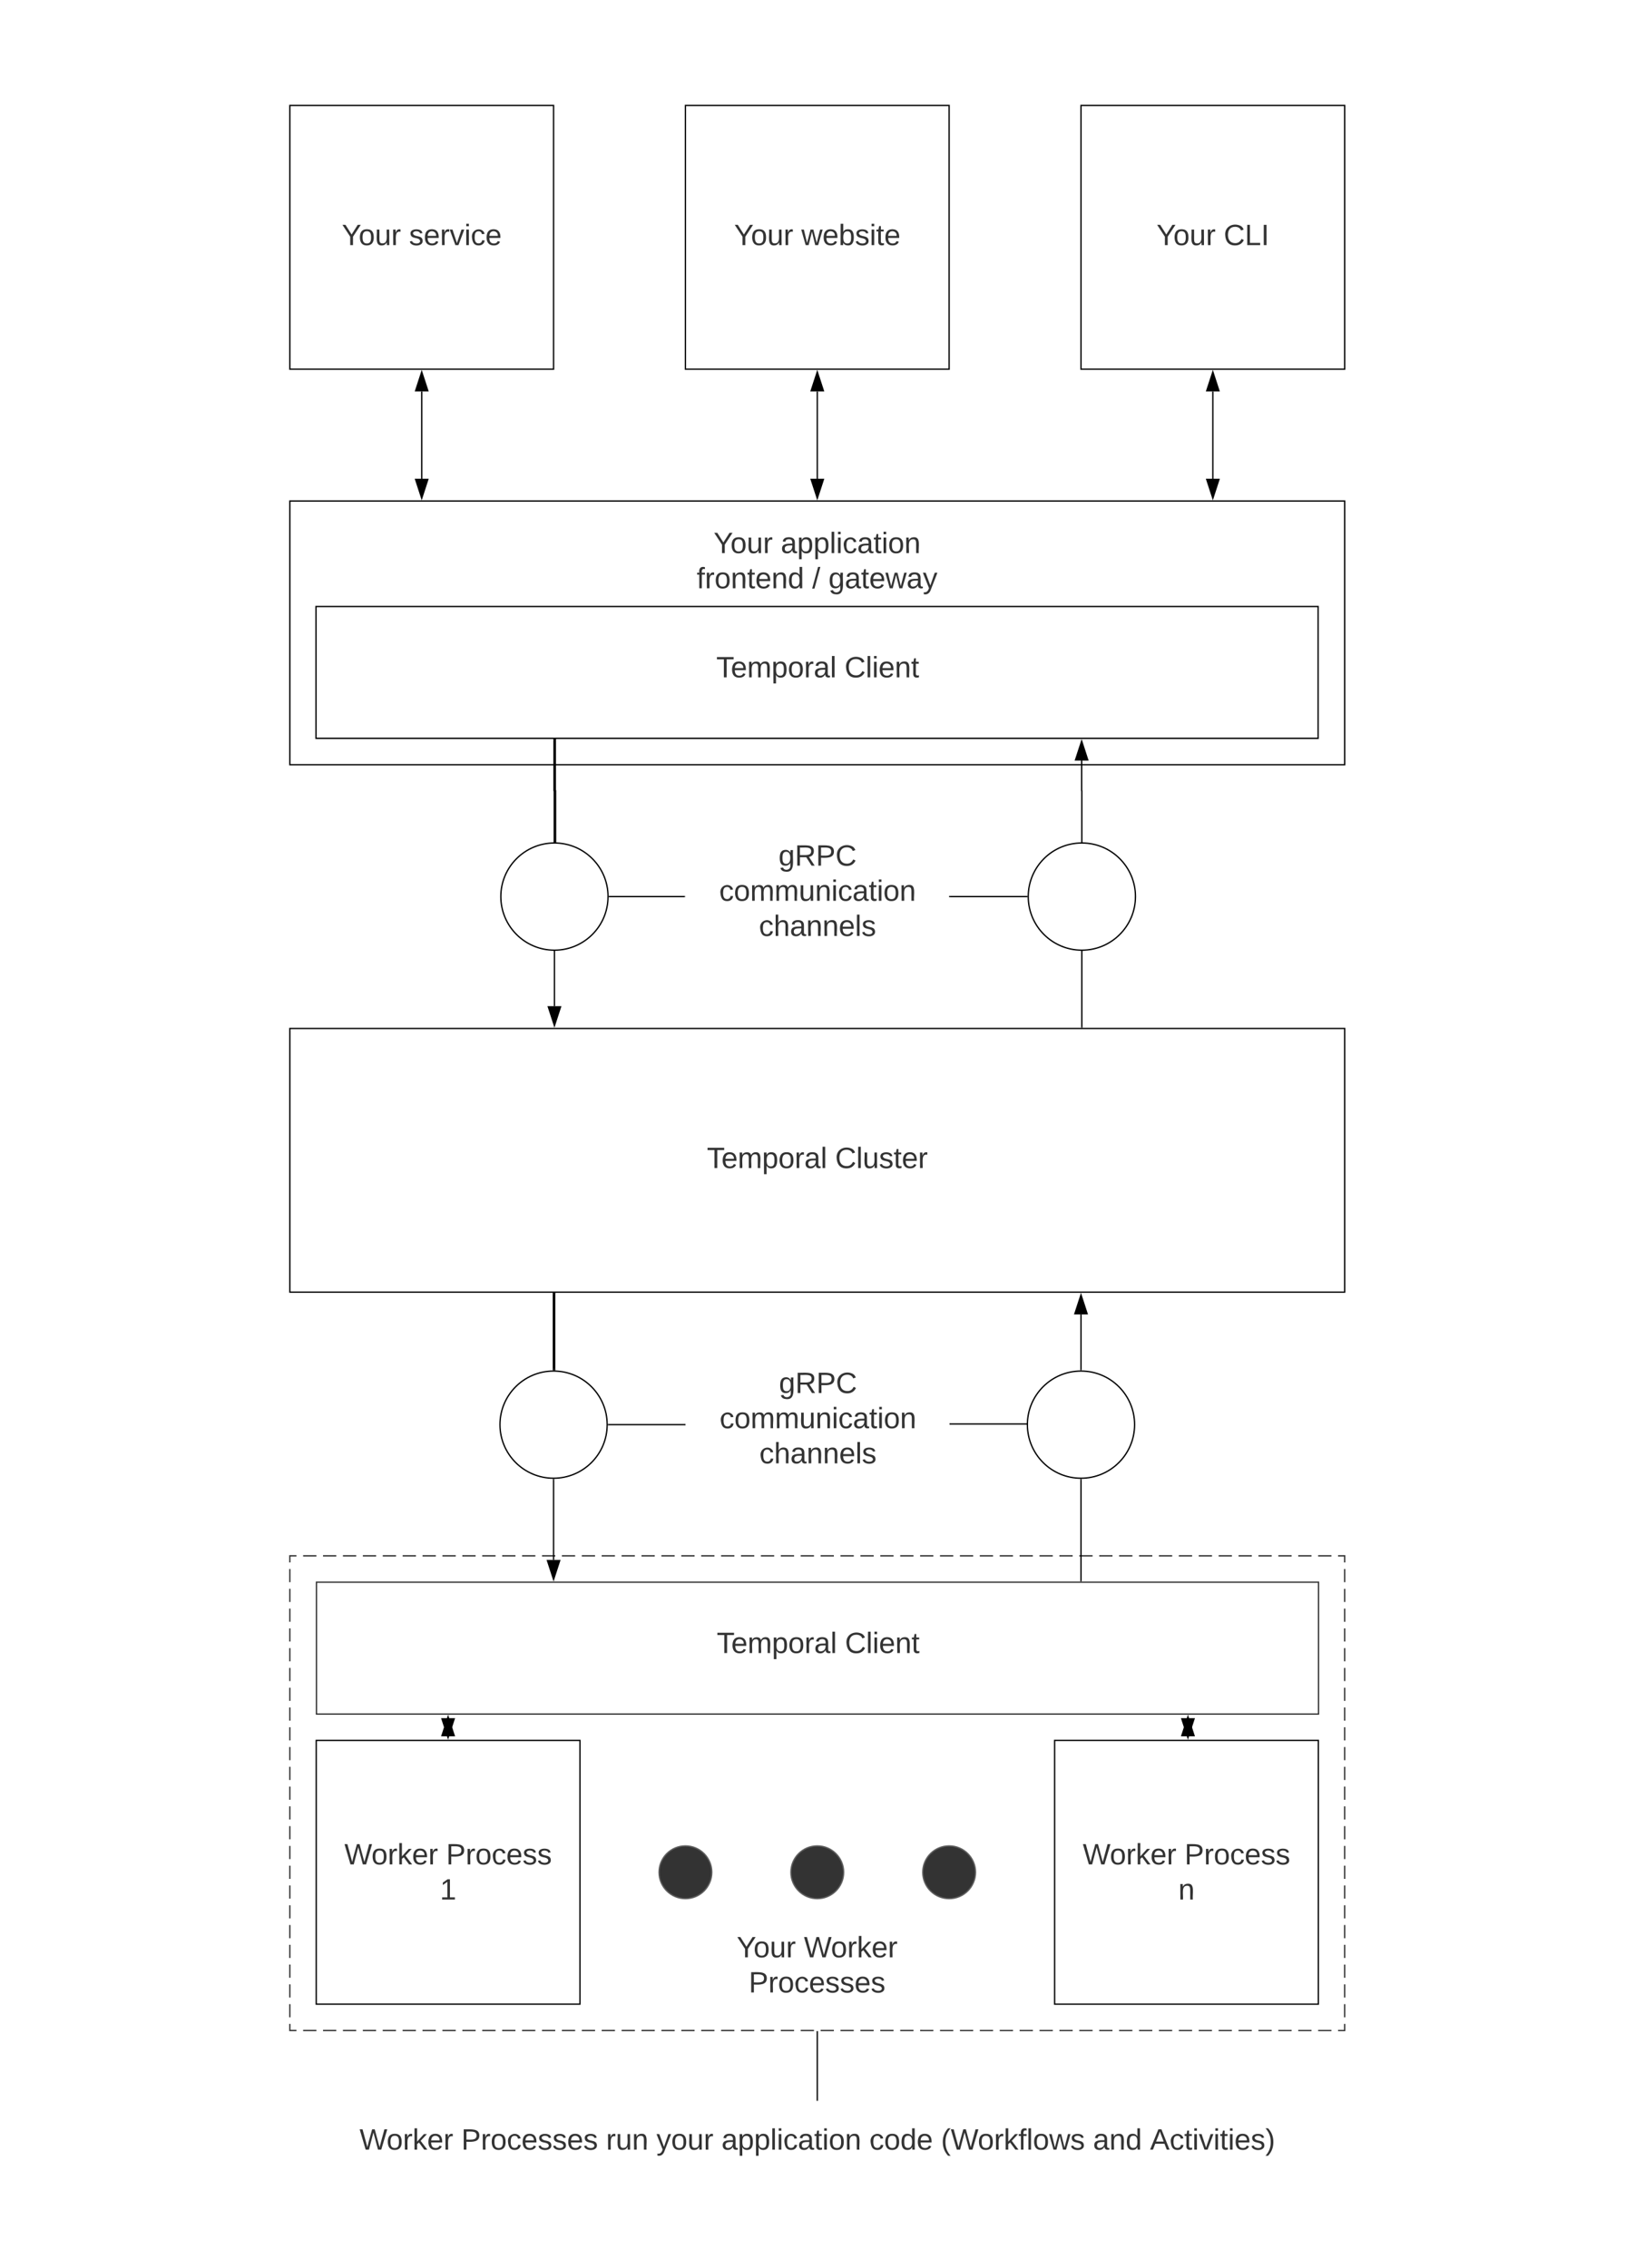 <svg xmlns="http://www.w3.org/2000/svg" xmlns:xlink="http://www.w3.org/1999/xlink" xmlns:lucid="lucid" width="1240" height="1720"><g transform="translate(-480.165 -20)" lucid:page-tab-id="0_0"><path d="M0 0h1870.87v2581.67H0z" fill="#fff"/><path d="M700 1200h800v360H700z" fill-opacity="0"/><path d="M710.06 1200h10.07m5.03 0h10.06m5.03 0h10.06m5.05 0h10.06m5.04 0h10.06m5.03 0h10.07m5.03 0h10.06m5.02 0h10.07m5.02 0h10.06m5.03 0H856m5.03 0h10.07m5.03 0h10.06m5.04 0h10.06m5.03 0h10.05m5.03 0h10.07m5.03 0h10.06m5.03 0h10.06m5.04 0h10.06m5.03 0h10.06m5.03 0h10.07m5.03 0H1022m5.04 0h10.07m5.04 0h10.06m5.03 0h10.07m5.03 0h10.06m5.02 0h10.06m5.04 0h10.06m5.03 0h10.07m5.03 0h10.07m5.03 0h10.06m5.03 0h10.06m5.03 0h10.05m5.03 0h10.07m5.03 0h10.06m5.03 0h10.06m5.04 0h10.06m5.03 0h10.06m5.03 0h10.07m5.03 0h10.06m5.04 0h10.07m5.04 0h10.06m5.03 0H1339m5.03 0h10.06m5.02 0h10.06m5.03 0h10.08m5.03 0h10.07m5.03 0h10.06m5.04 0h10.06m5.03 0h10.05m5.04 0h10.05m5.03 0h10.06m5.03 0h10.07m5.03 0h5.03v5m0 5v10m0 5v10m0 5v10m0 5v10m0 5v10m0 5v10m0 5v10m0 5v10m0 5v10m0 5v10m0 5v10m0 5v10m0 5v10m0 5v10m0 5v10m0 5v10m0 5v10m0 5v10m0 5v10m0 5v10m0 5v10m0 5v10m0 5v10m0 5v5h-5.03m-5.03 0h-10.07m-5.03 0h-10.06m-5.03 0h-10.06m-5.05 0h-10.06m-5.04 0h-10.06m-5.04 0h-10.06m-5.03 0h-10.06m-5.02 0h-10.07m-5.02 0h-10.06m-5.03 0h-10.07m-5.04 0h-10.07m-5.03 0h-10.06m-5.03 0h-10.06m-5.03 0h-10.05m-5.03 0h-10.07m-5.03 0h-10.06m-5.03 0h-10.07m-5.03 0h-10.06m-5.03 0h-10.06m-5.04 0h-10.06m-5.03 0H1178m-5.04 0h-10.07m-5.04 0h-10.06m-5.03 0h-10.07m-5.03 0h-10.06m-5.02 0h-10.06m-5.04 0h-10.06m-5.03 0h-10.07m-5.03 0h-10.07m-5.03 0h-10.06m-5.03 0h-10.06m-5.03 0h-10.05m-5.03 0h-10.06m-5.04 0h-10.06m-5.03 0h-10.06m-5.03 0h-10.07m-5.03 0h-10.06m-5.03 0h-10.07m-5.03 0H906.3m-5.04 0H891.2m-5.04 0H876.1m-5.03 0H861m-5.02 0H845.9m-5.02 0h-10.06m-5.03 0H815.7m-5.03 0h-10.07m-5.03 0h-10.07m-5.03 0h-10.06m-5.03 0h-10.05m-5.04 0h-10.05m-5.03 0h-10.06m-5.03 0h-10.07m-5.03 0H700v-5m0-5v-10m0-5v-10m0-5v-10m0-5v-10m0-5v-10m0-5v-10m0-5v-10m0-5v-10m0-5v-10m0-5v-10m0-5v-10m0-5v-10m0-5v-10m0-5v-10m0-5v-10m0-5v-10m0-5v-10m0-5v-10m0-5v-10m0-5v-10m0-5v-10m0-5v-10m0-5v-10m0-5v-5h5.03" stroke="#333" fill="none"/><path d="M700 100h200v200H700z" stroke="#000" fill="#fff"/><use xlink:href="#a" transform="matrix(1,0,0,1,705,105) translate(34.383 100.903)"/><use xlink:href="#b" transform="matrix(1,0,0,1,705,105) translate(85.37 100.903)"/><path d="M1000 100h200v200h-200z" stroke="#000" fill="#fff"/><use xlink:href="#a" transform="matrix(1,0,0,1,1005,105) translate(31.914 100.903)"/><use xlink:href="#c" transform="matrix(1,0,0,1,1005,105) translate(82.901 100.903)"/><path d="M1300 100h200v200h-200z" stroke="#000" fill="#fff"/><use xlink:href="#a" transform="matrix(1,0,0,1,1305,105) translate(52.253 100.903)"/><use xlink:href="#d" transform="matrix(1,0,0,1,1305,105) translate(103.241 100.903)"/><path d="M700 400h800v200H700z" stroke="#000" fill="#fff"/><path d="M719.84 480h760v100h-760z" stroke="#000" fill="#fff"/><use xlink:href="#e" transform="matrix(1,0,0,1,724.835,485) translate(298.556 48.715)"/><use xlink:href="#f" transform="matrix(1,0,0,1,724.835,485) translate(395.84 48.715)"/><path d="M800 316.88v66.24" stroke="#000" fill="none"/><path d="M800 302.12l4.63 14.26h-9.26zM800 397.88l-4.63-14.26h9.26z" stroke="#000"/><path d="M1100 316.88v66.24" stroke="#000" fill="none"/><path d="M1100 302.12l4.63 14.26h-9.27zM1100 397.88l-4.63-14.26h9.27z" stroke="#000"/><path d="M1400 316.88v66.24" stroke="#000" fill="none"/><path d="M1400 302.12l4.63 14.26h-9.27zM1400 397.88l-4.63-14.26h9.27z" stroke="#000"/><path d="M700 800h800v200H700z" stroke="#000" fill="#fff"/><use xlink:href="#e" transform="matrix(1,0,0,1,705,805) translate(311.265 100.903)"/><use xlink:href="#g" transform="matrix(1,0,0,1,705,805) translate(408.549 100.903)"/><path d="M720 1340h200v200H720z" stroke="#000" fill="#fff"/><use xlink:href="#h" transform="matrix(1,0,0,1,725,1345) translate(16.327 89.028)"/><use xlink:href="#i" transform="matrix(1,0,0,1,725,1345) translate(93.488 89.028)"/><use xlink:href="#j" transform="matrix(1,0,0,1,725,1345) translate(88.827 115.694)"/><path d="M1300.5 596.88v22.7a.08.08 0 0 0 .07.1.08.08 0 0 1 .08.08v38.6" stroke="#000" fill="none"/><path d="M1300.5 582.12l4.62 14.26h-9.27z" stroke="#000"/><path d="M1301.15 658.88l-.5-.03-.5.02v-.54h1z" stroke="#000" stroke-width=".05"/><path d="M1300.65 741.65V799" stroke="#000" fill="none"/><path d="M1300.65 741.15l.5-.02v.54h-1v-.55zM1301.15 799.5h-1v-.5h1z" stroke="#000" stroke-width=".05"/><path d="M1341.3 700c0 22.45-18.2 40.65-40.65 40.65S1260 722.45 1260 700s18.2-40.65 40.65-40.65 40.66 18.2 40.66 40.65zM1280 1340h200v200h-200z" stroke="#000" fill="#fff"/><use xlink:href="#h" transform="matrix(1,0,0,1,1285,1345) translate(16.327 89.028)"/><use xlink:href="#i" transform="matrix(1,0,0,1,1285,1345) translate(93.488 89.028)"/><use xlink:href="#k" transform="matrix(1,0,0,1,1285,1345) translate(88.827 115.694)"/><path d="M1020 1440c0 11.05-8.95 20-20 20s-20-8.95-20-20 8.95-20 20-20 20 8.95 20 20zM1120 1440c0 11.05-8.95 20-20 20s-20-8.95-20-20 8.95-20 20-20 20 8.95 20 20zM1220 1440c0 11.05-8.95 20-20 20s-20-8.95-20-20 8.95-20 20-20 20 8.95 20 20z" stroke="#5e5e5e" fill="#333"/><path d="M979.84 419.33a6 6 0 0 1 6-6h228a6 6 0 0 1 6 6v51.34a6 6 0 0 1-6 6h-228a6 6 0 0 1-6-6z" stroke="#000" stroke-opacity="0" stroke-width="3" fill="#fff" fill-opacity="0"/><use xlink:href="#a" transform="matrix(1,0,0,1,984.835,418.333) translate(36.512 21.153)"/><use xlink:href="#l" transform="matrix(1,0,0,1,984.835,418.333) translate(87.5 21.153)"/><use xlink:href="#m" transform="matrix(1,0,0,1,984.835,418.333) translate(23.704 47.819)"/><use xlink:href="#n" transform="matrix(1,0,0,1,984.835,418.333) translate(111.296 47.819)"/><use xlink:href="#o" transform="matrix(1,0,0,1,984.835,418.333) translate(123.642 47.819)"/><path d="M941.3 700c0 22.45-18.2 40.65-40.65 40.65S860 722.45 860 700s18.2-40.65 40.65-40.65c22.46 0 40.66 18.2 40.66 40.65z" stroke="#000" fill="#fff"/><path d="M900.83 581.5v38.1a.08.08 0 0 0 .08.08.08.08 0 0 1 .1.1v38.1" stroke="#000" stroke-width="2" fill="none"/><path d="M901.83 581.53h-2v-1.03h2zM902 658.93l-1.34-.08-.66.03v-1.04h2z" stroke="#000" stroke-width=".05"/><path d="M900.65 741.65v41.47" stroke="#000" fill="none"/><path d="M900.65 741.15l.5-.02v.54h-1v-.55z" stroke="#000" stroke-width=".05"/><path d="M900.65 797.88l-4.63-14.26h9.27z" stroke="#000"/><path d="M1300 1016.88v41.97" stroke="#000" fill="none"/><path d="M1300 1002.12l4.63 14.26h-9.27z" stroke="#000"/><path d="M1300.5 1059.38l-.5-.03-.5.02v-.54h1z" stroke="#000" stroke-width=".05"/><path d="M1300 1142.15V1219" stroke="#000" fill="none"/><path d="M1300 1141.65l.5-.02v.54h-1v-.55zM1300.5 1219.5h-1v-.5h1z" stroke="#000" stroke-width=".05"/><path d="M1340.65 1100.5c0 22.45-18.2 40.65-40.65 40.65s-40.65-18.2-40.65-40.65 18.2-40.65 40.65-40.65 40.65 18.2 40.65 40.65zM940.65 1100.5c0 22.45-18.2 40.65-40.65 40.65s-40.65-18.2-40.65-40.65 18.2-40.65 40.65-40.65 40.65 18.2 40.65 40.65z" stroke="#000" fill="#fff"/><path d="M900.34 1001.5v56.87" stroke="#000" stroke-width="2" fill="none"/><path d="M901.34 1001.53h-2v-1.03h2zM901.34 1059.43l-1.34-.08-.66.03v-1.04h2z" stroke="#000" stroke-width=".05"/><path d="M900 1142.15v60.97" stroke="#000" fill="none"/><path d="M900 1141.65l.5-.02v.54h-1v-.55z" stroke="#000" stroke-width=".05"/><path d="M900 1217.88l-4.63-14.26h9.26z" stroke="#000"/><path d="M979.84 1484.33a6 6 0 0 1 6-6h228a6 6 0 0 1 6 6v51.34a6 6 0 0 1-6 6h-228a6 6 0 0 1-6-6z" stroke="#000" stroke-opacity="0" stroke-width="3" fill="#fff" fill-opacity="0"/><use xlink:href="#a" transform="matrix(1,0,0,1,984.835,1483.333) translate(54.012 21.153)"/><use xlink:href="#p" transform="matrix(1,0,0,1,984.835,1483.333) translate(105 21.153)"/><use xlink:href="#q" transform="matrix(1,0,0,1,984.835,1483.333) translate(63.179 47.819)"/><path d="M942.3 700H999.18" stroke="#000" fill="none"/><path d="M942.32 700.5h-.54l.03-.5-.02-.5h.54zM999.67 700.5h-.5v-1h.5z" stroke="#000" stroke-width=".05"/><path d="M1259 700h-58.5" stroke="#000" fill="none"/><path d="M1259.5 700l.02.5h-.53v-1h.53zM1200.5 700.5h-.5v-1h.5z" stroke="#000" stroke-width=".05"/><path d="M999.67 646a6 6 0 0 1 6-6H1194a6 6 0 0 1 6 6v108a6 6 0 0 1-6 6h-188.33a6 6 0 0 1-6-6z" stroke="#000" stroke-opacity="0" stroke-width="3" fill="#fff" fill-opacity="0"/><use xlink:href="#r" transform="matrix(1,0,0,1,1004.67,645) translate(65.932 31.528)"/><use xlink:href="#s" transform="matrix(1,0,0,1,1004.67,645) translate(20.932 58.194)"/><use xlink:href="#t" transform="matrix(1,0,0,1,1004.67,645) translate(51.086 84.861)"/><path d="M941.65 1100.5h57.85" stroke="#000" fill="none"/><path d="M941.67 1101h-.55l.03-.5-.02-.5h.54zM1000 1101h-.5v-1h.5z" stroke="#000" stroke-width=".05"/><path d="M1258.38 1100h-57.55" stroke="#000" fill="none"/><path d="M1258.85 1100.5h-.5v-1h.56zM1200.84 1100.5h-.5v-1h.5z" stroke="#000" stroke-width=".05"/><path d="M1000 1046a6 6 0 0 1 6-6h188.33a6 6 0 0 1 6 6v108a6 6 0 0 1-6 6H1006a6 6 0 0 1-6-6z" stroke="#000" stroke-opacity="0" stroke-width="3" fill="#fff" fill-opacity="0"/><g><use xlink:href="#r" transform="matrix(1,0,0,1,1005,1045) translate(65.932 31.528)"/><use xlink:href="#s" transform="matrix(1,0,0,1,1005,1045) translate(20.932 58.194)"/><use xlink:href="#t" transform="matrix(1,0,0,1,1005,1045) translate(51.086 84.861)"/></g><path d="M720.16 1220h760v100h-760z" stroke="#333" fill="#fff"/><g><use xlink:href="#e" transform="matrix(1,0,0,1,725.165,1225) translate(298.556 48.715)"/><use xlink:href="#f" transform="matrix(1,0,0,1,725.165,1225) translate(395.84 48.715)"/></g><path d="M820 1323.12v13.76" stroke="#000" fill="none"/><path d="M820 1337.88l-4.63-14.26h9.26z" stroke="#000"/><path d="M820 1322.12l4.63 14.27-9.26-.02z" stroke="#000"/><path d="M1381.1 1336.88v-13.76" stroke="#000" fill="none"/><path d="M1381.1 1322.12l4.64 14.26h-9.27z" stroke="#000"/><path d="M1381.1 1337.88l-4.63-14.26h9.27z" stroke="#000"/><path d="M700 1619.33a6 6 0 0 1 6-6h788a6 6 0 0 1 6 6V1674a6 6 0 0 1-6 6H706a6 6 0 0 1-6-6z" stroke="#000" stroke-opacity="0" stroke-width="3" fill="#fff" fill-opacity="0"/><g><use xlink:href="#h" transform="matrix(1,0,0,1,705,1618.333) translate(47.84 32.028)"/><use xlink:href="#u" transform="matrix(1,0,0,1,705,1618.333) translate(125 32.028)"/><use xlink:href="#v" transform="matrix(1,0,0,1,705,1618.333) translate(234.815 32.028)"/><use xlink:href="#w" transform="matrix(1,0,0,1,705,1618.333) translate(273.025 32.028)"/><use xlink:href="#x" transform="matrix(1,0,0,1,705,1618.333) translate(322.346 32.028)"/><use xlink:href="#y" transform="matrix(1,0,0,1,705,1618.333) translate(434.506 32.028)"/><use xlink:href="#z" transform="matrix(1,0,0,1,705,1618.333) translate(488.827 32.028)"/><use xlink:href="#A" transform="matrix(1,0,0,1,705,1618.333) translate(604.136 32.028)"/><use xlink:href="#B" transform="matrix(1,0,0,1,705,1618.333) translate(647.346 32.028)"/></g><path d="M1100 1612.83V1561" stroke="#000" fill="none"/><path d="M1100.5 1613.33h-1v-.5h1zM1100.5 1561h-1v-.5h1z" stroke="#000" stroke-width=".05"/><path d="M500.17 40h1200v1680h-1200z" stroke="#000" stroke-opacity="0" fill-opacity="0"/><defs><path fill="#333" d="M137-103V0h-34v-103L8-248h37l75 118 75-118h37" id="C"/><path fill="#333" d="M100-194c62-1 85 37 85 99 1 63-27 99-86 99S16-35 15-95c0-66 28-99 85-99zM99-20c44 1 53-31 53-75 0-43-8-75-51-75s-53 32-53 75 10 74 51 75" id="D"/><path fill="#333" d="M84 4C-5 8 30-112 23-190h32v120c0 31 7 50 39 49 72-2 45-101 50-169h31l1 190h-30c-1-10 1-25-2-33-11 22-28 36-60 37" id="E"/><path fill="#333" d="M114-163C36-179 61-72 57 0H25l-1-190h30c1 12-1 29 2 39 6-27 23-49 58-41v29" id="F"/><g id="a"><use transform="matrix(0.062,0,0,0.062,0,0)" xlink:href="#C"/><use transform="matrix(0.062,0,0,0.062,12.778,0)" xlink:href="#D"/><use transform="matrix(0.062,0,0,0.062,25.123,0)" xlink:href="#E"/><use transform="matrix(0.062,0,0,0.062,37.469,0)" xlink:href="#F"/></g><path fill="#333" d="M135-143c-3-34-86-38-87 0 15 53 115 12 119 90S17 21 10-45l28-5c4 36 97 45 98 0-10-56-113-15-118-90-4-57 82-63 122-42 12 7 21 19 24 35" id="G"/><path fill="#333" d="M100-194c63 0 86 42 84 106H49c0 40 14 67 53 68 26 1 43-12 49-29l28 8c-11 28-37 45-77 45C44 4 14-33 15-96c1-61 26-98 85-98zm52 81c6-60-76-77-97-28-3 7-6 17-6 28h103" id="H"/><path fill="#333" d="M108 0H70L1-190h34L89-25l56-165h34" id="I"/><path fill="#333" d="M24-231v-30h32v30H24zM24 0v-190h32V0H24" id="J"/><path fill="#333" d="M96-169c-40 0-48 33-48 73s9 75 48 75c24 0 41-14 43-38l32 2c-6 37-31 61-74 61-59 0-76-41-82-99-10-93 101-131 147-64 4 7 5 14 7 22l-32 3c-4-21-16-35-41-35" id="K"/><g id="b"><use transform="matrix(0.062,0,0,0.062,0,0)" xlink:href="#G"/><use transform="matrix(0.062,0,0,0.062,11.111,0)" xlink:href="#H"/><use transform="matrix(0.062,0,0,0.062,23.457,0)" xlink:href="#F"/><use transform="matrix(0.062,0,0,0.062,30.802,0)" xlink:href="#I"/><use transform="matrix(0.062,0,0,0.062,41.914,0)" xlink:href="#J"/><use transform="matrix(0.062,0,0,0.062,46.79,0)" xlink:href="#K"/><use transform="matrix(0.062,0,0,0.062,57.901,0)" xlink:href="#H"/></g><path fill="#333" d="M206 0h-36l-40-164L89 0H53L-1-190h32L70-26l43-164h34l41 164 42-164h31" id="L"/><path fill="#333" d="M115-194c53 0 69 39 70 98 0 66-23 100-70 100C84 3 66-7 56-30L54 0H23l1-261h32v101c10-23 28-34 59-34zm-8 174c40 0 45-34 45-75 0-40-5-75-45-74-42 0-51 32-51 76 0 43 10 73 51 73" id="M"/><path fill="#333" d="M59-47c-2 24 18 29 38 22v24C64 9 27 4 27-40v-127H5v-23h24l9-43h21v43h35v23H59v120" id="N"/><g id="c"><use transform="matrix(0.062,0,0,0.062,0,0)" xlink:href="#L"/><use transform="matrix(0.062,0,0,0.062,15.988,0)" xlink:href="#H"/><use transform="matrix(0.062,0,0,0.062,28.333,0)" xlink:href="#M"/><use transform="matrix(0.062,0,0,0.062,40.679,0)" xlink:href="#G"/><use transform="matrix(0.062,0,0,0.062,51.79,0)" xlink:href="#J"/><use transform="matrix(0.062,0,0,0.062,56.667,0)" xlink:href="#N"/><use transform="matrix(0.062,0,0,0.062,62.84,0)" xlink:href="#H"/></g><path fill="#333" d="M212-179c-10-28-35-45-73-45-59 0-87 40-87 99 0 60 29 101 89 101 43 0 62-24 78-52l27 14C228-24 195 4 139 4 59 4 22-46 18-125c-6-104 99-153 187-111 19 9 31 26 39 46" id="O"/><path fill="#333" d="M30 0v-248h33v221h125V0H30" id="P"/><path fill="#333" d="M33 0v-248h34V0H33" id="Q"/><g id="d"><use transform="matrix(0.062,0,0,0.062,0,0)" xlink:href="#O"/><use transform="matrix(0.062,0,0,0.062,15.988,0)" xlink:href="#P"/><use transform="matrix(0.062,0,0,0.062,28.333,0)" xlink:href="#Q"/></g><path fill="#333" d="M127-220V0H93v-220H8v-28h204v28h-85" id="R"/><path fill="#333" d="M210-169c-67 3-38 105-44 169h-31v-121c0-29-5-50-35-48C34-165 62-65 56 0H25l-1-190h30c1 10-1 24 2 32 10-44 99-50 107 0 11-21 27-35 58-36 85-2 47 119 55 194h-31v-121c0-29-5-49-35-48" id="S"/><path fill="#333" d="M115-194c55 1 70 41 70 98S169 2 115 4C84 4 66-9 55-30l1 105H24l-1-265h31l2 30c10-21 28-34 59-34zm-8 174c40 0 45-34 45-75s-6-73-45-74c-42 0-51 32-51 76 0 43 10 73 51 73" id="T"/><path fill="#333" d="M141-36C126-15 110 5 73 4 37 3 15-17 15-53c-1-64 63-63 125-63 3-35-9-54-41-54-24 1-41 7-42 31l-33-3c5-37 33-52 76-52 45 0 72 20 72 64v82c-1 20 7 32 28 27v20c-31 9-61-2-59-35zM48-53c0 20 12 33 32 33 41-3 63-29 60-74-43 2-92-5-92 41" id="U"/><path fill="#333" d="M24 0v-261h32V0H24" id="V"/><g id="e"><use transform="matrix(0.062,0,0,0.062,0,0)" xlink:href="#R"/><use transform="matrix(0.062,0,0,0.062,11.049,0)" xlink:href="#H"/><use transform="matrix(0.062,0,0,0.062,23.395,0)" xlink:href="#S"/><use transform="matrix(0.062,0,0,0.062,41.852,0)" xlink:href="#T"/><use transform="matrix(0.062,0,0,0.062,54.198,0)" xlink:href="#D"/><use transform="matrix(0.062,0,0,0.062,66.543,0)" xlink:href="#F"/><use transform="matrix(0.062,0,0,0.062,73.889,0)" xlink:href="#U"/><use transform="matrix(0.062,0,0,0.062,86.235,0)" xlink:href="#V"/></g><path fill="#333" d="M117-194c89-4 53 116 60 194h-32v-121c0-31-8-49-39-48C34-167 62-67 57 0H25l-1-190h30c1 10-1 24 2 32 11-22 29-35 61-36" id="W"/><g id="f"><use transform="matrix(0.062,0,0,0.062,0,0)" xlink:href="#O"/><use transform="matrix(0.062,0,0,0.062,15.988,0)" xlink:href="#V"/><use transform="matrix(0.062,0,0,0.062,20.864,0)" xlink:href="#J"/><use transform="matrix(0.062,0,0,0.062,25.741,0)" xlink:href="#H"/><use transform="matrix(0.062,0,0,0.062,38.086,0)" xlink:href="#W"/><use transform="matrix(0.062,0,0,0.062,50.432,0)" xlink:href="#N"/></g><g id="g"><use transform="matrix(0.062,0,0,0.062,0,0)" xlink:href="#O"/><use transform="matrix(0.062,0,0,0.062,15.988,0)" xlink:href="#V"/><use transform="matrix(0.062,0,0,0.062,20.864,0)" xlink:href="#E"/><use transform="matrix(0.062,0,0,0.062,33.21,0)" xlink:href="#G"/><use transform="matrix(0.062,0,0,0.062,44.321,0)" xlink:href="#N"/><use transform="matrix(0.062,0,0,0.062,50.494,0)" xlink:href="#H"/><use transform="matrix(0.062,0,0,0.062,62.84,0)" xlink:href="#F"/></g><path fill="#333" d="M266 0h-40l-56-210L115 0H75L2-248h35L96-30l15-64 43-154h32l59 218 59-218h35" id="X"/><path fill="#333" d="M143 0L79-87 56-68V0H24v-261h32v163l83-92h37l-77 82L181 0h-38" id="Y"/><g id="h"><use transform="matrix(0.062,0,0,0.062,0,0)" xlink:href="#X"/><use transform="matrix(0.062,0,0,0.062,20.494,0)" xlink:href="#D"/><use transform="matrix(0.062,0,0,0.062,32.84,0)" xlink:href="#F"/><use transform="matrix(0.062,0,0,0.062,40.185,0)" xlink:href="#Y"/><use transform="matrix(0.062,0,0,0.062,51.296,0)" xlink:href="#H"/><use transform="matrix(0.062,0,0,0.062,63.642,0)" xlink:href="#F"/></g><path fill="#333" d="M30-248c87 1 191-15 191 75 0 78-77 80-158 76V0H30v-248zm33 125c57 0 124 11 124-50 0-59-68-47-124-48v98" id="Z"/><g id="i"><use transform="matrix(0.062,0,0,0.062,0,0)" xlink:href="#Z"/><use transform="matrix(0.062,0,0,0.062,14.815,0)" xlink:href="#F"/><use transform="matrix(0.062,0,0,0.062,22.16,0)" xlink:href="#D"/><use transform="matrix(0.062,0,0,0.062,34.506,0)" xlink:href="#K"/><use transform="matrix(0.062,0,0,0.062,45.617,0)" xlink:href="#H"/><use transform="matrix(0.062,0,0,0.062,57.963,0)" xlink:href="#G"/><use transform="matrix(0.062,0,0,0.062,69.074,0)" xlink:href="#G"/></g><path fill="#333" d="M27 0v-27h64v-190l-56 39v-29l58-41h29v221h61V0H27" id="aa"/><use transform="matrix(0.062,0,0,0.062,0,0)" xlink:href="#aa" id="j"/><use transform="matrix(0.062,0,0,0.062,0,0)" xlink:href="#W" id="k"/><g id="l"><use transform="matrix(0.062,0,0,0.062,0,0)" xlink:href="#U"/><use transform="matrix(0.062,0,0,0.062,12.346,0)" xlink:href="#T"/><use transform="matrix(0.062,0,0,0.062,24.691,0)" xlink:href="#T"/><use transform="matrix(0.062,0,0,0.062,37.037,0)" xlink:href="#V"/><use transform="matrix(0.062,0,0,0.062,41.914,0)" xlink:href="#J"/><use transform="matrix(0.062,0,0,0.062,46.79,0)" xlink:href="#K"/><use transform="matrix(0.062,0,0,0.062,57.901,0)" xlink:href="#U"/><use transform="matrix(0.062,0,0,0.062,70.247,0)" xlink:href="#N"/><use transform="matrix(0.062,0,0,0.062,76.42,0)" xlink:href="#J"/><use transform="matrix(0.062,0,0,0.062,81.296,0)" xlink:href="#D"/><use transform="matrix(0.062,0,0,0.062,93.642,0)" xlink:href="#W"/></g><path fill="#333" d="M101-234c-31-9-42 10-38 44h38v23H63V0H32v-167H5v-23h27c-7-52 17-82 69-68v24" id="ab"/><path fill="#333" d="M85-194c31 0 48 13 60 33l-1-100h32l1 261h-30c-2-10 0-23-3-31C134-8 116 4 85 4 32 4 16-35 15-94c0-66 23-100 70-100zm9 24c-40 0-46 34-46 75 0 40 6 74 45 74 42 0 51-32 51-76 0-42-9-74-50-73" id="ac"/><g id="m"><use transform="matrix(0.062,0,0,0.062,0,0)" xlink:href="#ab"/><use transform="matrix(0.062,0,0,0.062,6.173,0)" xlink:href="#F"/><use transform="matrix(0.062,0,0,0.062,13.519,0)" xlink:href="#D"/><use transform="matrix(0.062,0,0,0.062,25.864,0)" xlink:href="#W"/><use transform="matrix(0.062,0,0,0.062,38.21,0)" xlink:href="#N"/><use transform="matrix(0.062,0,0,0.062,44.383,0)" xlink:href="#H"/><use transform="matrix(0.062,0,0,0.062,56.728,0)" xlink:href="#W"/><use transform="matrix(0.062,0,0,0.062,69.074,0)" xlink:href="#ac"/></g><path fill="#333" d="M0 4l72-265h28L28 4H0" id="ad"/><use transform="matrix(0.062,0,0,0.062,0,0)" xlink:href="#ad" id="n"/><path fill="#333" d="M177-190C167-65 218 103 67 71c-23-6-38-20-44-43l32-5c15 47 100 32 89-28v-30C133-14 115 1 83 1 29 1 15-40 15-95c0-56 16-97 71-98 29-1 48 16 59 35 1-10 0-23 2-32h30zM94-22c36 0 50-32 50-73 0-42-14-75-50-75-39 0-46 34-46 75s6 73 46 73" id="ae"/><path fill="#333" d="M179-190L93 31C79 59 56 82 12 73V49c39 6 53-20 64-50L1-190h34L92-34l54-156h33" id="af"/><g id="o"><use transform="matrix(0.062,0,0,0.062,0,0)" xlink:href="#ae"/><use transform="matrix(0.062,0,0,0.062,12.346,0)" xlink:href="#U"/><use transform="matrix(0.062,0,0,0.062,24.691,0)" xlink:href="#N"/><use transform="matrix(0.062,0,0,0.062,30.864,0)" xlink:href="#H"/><use transform="matrix(0.062,0,0,0.062,43.21,0)" xlink:href="#L"/><use transform="matrix(0.062,0,0,0.062,59.198,0)" xlink:href="#U"/><use transform="matrix(0.062,0,0,0.062,71.543,0)" xlink:href="#af"/></g><g id="p"><use transform="matrix(0.062,0,0,0.062,0,0)" xlink:href="#X"/><use transform="matrix(0.062,0,0,0.062,20.494,0)" xlink:href="#D"/><use transform="matrix(0.062,0,0,0.062,32.84,0)" xlink:href="#F"/><use transform="matrix(0.062,0,0,0.062,40.185,0)" xlink:href="#Y"/><use transform="matrix(0.062,0,0,0.062,51.296,0)" xlink:href="#H"/><use transform="matrix(0.062,0,0,0.062,63.642,0)" xlink:href="#F"/></g><g id="q"><use transform="matrix(0.062,0,0,0.062,0,0)" xlink:href="#Z"/><use transform="matrix(0.062,0,0,0.062,14.815,0)" xlink:href="#F"/><use transform="matrix(0.062,0,0,0.062,22.16,0)" xlink:href="#D"/><use transform="matrix(0.062,0,0,0.062,34.506,0)" xlink:href="#K"/><use transform="matrix(0.062,0,0,0.062,45.617,0)" xlink:href="#H"/><use transform="matrix(0.062,0,0,0.062,57.963,0)" xlink:href="#G"/><use transform="matrix(0.062,0,0,0.062,69.074,0)" xlink:href="#G"/><use transform="matrix(0.062,0,0,0.062,80.185,0)" xlink:href="#H"/><use transform="matrix(0.062,0,0,0.062,92.531,0)" xlink:href="#G"/></g><path fill="#333" d="M233-177c-1 41-23 64-60 70L243 0h-38l-65-103H63V0H30v-248c88 3 205-21 203 71zM63-129c60-2 137 13 137-47 0-61-80-42-137-45v92" id="ag"/><g id="r"><use transform="matrix(0.062,0,0,0.062,0,0)" xlink:href="#ae"/><use transform="matrix(0.062,0,0,0.062,12.346,0)" xlink:href="#ag"/><use transform="matrix(0.062,0,0,0.062,28.333,0)" xlink:href="#Z"/><use transform="matrix(0.062,0,0,0.062,43.148,0)" xlink:href="#O"/></g><g id="s"><use transform="matrix(0.062,0,0,0.062,0,0)" xlink:href="#K"/><use transform="matrix(0.062,0,0,0.062,11.111,0)" xlink:href="#D"/><use transform="matrix(0.062,0,0,0.062,23.457,0)" xlink:href="#S"/><use transform="matrix(0.062,0,0,0.062,41.914,0)" xlink:href="#S"/><use transform="matrix(0.062,0,0,0.062,60.37,0)" xlink:href="#E"/><use transform="matrix(0.062,0,0,0.062,72.716,0)" xlink:href="#W"/><use transform="matrix(0.062,0,0,0.062,85.062,0)" xlink:href="#J"/><use transform="matrix(0.062,0,0,0.062,89.938,0)" xlink:href="#K"/><use transform="matrix(0.062,0,0,0.062,101.049,0)" xlink:href="#U"/><use transform="matrix(0.062,0,0,0.062,113.395,0)" xlink:href="#N"/><use transform="matrix(0.062,0,0,0.062,119.568,0)" xlink:href="#J"/><use transform="matrix(0.062,0,0,0.062,124.444,0)" xlink:href="#D"/><use transform="matrix(0.062,0,0,0.062,136.79,0)" xlink:href="#W"/></g><path fill="#333" d="M106-169C34-169 62-67 57 0H25v-261h32l-1 103c12-21 28-36 61-36 89 0 53 116 60 194h-32v-121c2-32-8-49-39-48" id="ah"/><g id="t"><use transform="matrix(0.062,0,0,0.062,0,0)" xlink:href="#K"/><use transform="matrix(0.062,0,0,0.062,11.111,0)" xlink:href="#ah"/><use transform="matrix(0.062,0,0,0.062,23.457,0)" xlink:href="#U"/><use transform="matrix(0.062,0,0,0.062,35.802,0)" xlink:href="#W"/><use transform="matrix(0.062,0,0,0.062,48.148,0)" xlink:href="#W"/><use transform="matrix(0.062,0,0,0.062,60.494,0)" xlink:href="#H"/><use transform="matrix(0.062,0,0,0.062,72.84,0)" xlink:href="#V"/><use transform="matrix(0.062,0,0,0.062,77.716,0)" xlink:href="#G"/></g><g id="u"><use transform="matrix(0.062,0,0,0.062,0,0)" xlink:href="#Z"/><use transform="matrix(0.062,0,0,0.062,14.815,0)" xlink:href="#F"/><use transform="matrix(0.062,0,0,0.062,22.16,0)" xlink:href="#D"/><use transform="matrix(0.062,0,0,0.062,34.506,0)" xlink:href="#K"/><use transform="matrix(0.062,0,0,0.062,45.617,0)" xlink:href="#H"/><use transform="matrix(0.062,0,0,0.062,57.963,0)" xlink:href="#G"/><use transform="matrix(0.062,0,0,0.062,69.074,0)" xlink:href="#G"/><use transform="matrix(0.062,0,0,0.062,80.185,0)" xlink:href="#H"/><use transform="matrix(0.062,0,0,0.062,92.531,0)" xlink:href="#G"/></g><g id="v"><use transform="matrix(0.062,0,0,0.062,0,0)" xlink:href="#F"/><use transform="matrix(0.062,0,0,0.062,7.346,0)" xlink:href="#E"/><use transform="matrix(0.062,0,0,0.062,19.691,0)" xlink:href="#W"/></g><g id="w"><use transform="matrix(0.062,0,0,0.062,0,0)" xlink:href="#af"/><use transform="matrix(0.062,0,0,0.062,11.111,0)" xlink:href="#D"/><use transform="matrix(0.062,0,0,0.062,23.457,0)" xlink:href="#E"/><use transform="matrix(0.062,0,0,0.062,35.802,0)" xlink:href="#F"/></g><g id="x"><use transform="matrix(0.062,0,0,0.062,0,0)" xlink:href="#U"/><use transform="matrix(0.062,0,0,0.062,12.346,0)" xlink:href="#T"/><use transform="matrix(0.062,0,0,0.062,24.691,0)" xlink:href="#T"/><use transform="matrix(0.062,0,0,0.062,37.037,0)" xlink:href="#V"/><use transform="matrix(0.062,0,0,0.062,41.914,0)" xlink:href="#J"/><use transform="matrix(0.062,0,0,0.062,46.79,0)" xlink:href="#K"/><use transform="matrix(0.062,0,0,0.062,57.901,0)" xlink:href="#U"/><use transform="matrix(0.062,0,0,0.062,70.247,0)" xlink:href="#N"/><use transform="matrix(0.062,0,0,0.062,76.42,0)" xlink:href="#J"/><use transform="matrix(0.062,0,0,0.062,81.296,0)" xlink:href="#D"/><use transform="matrix(0.062,0,0,0.062,93.642,0)" xlink:href="#W"/></g><g id="y"><use transform="matrix(0.062,0,0,0.062,0,0)" xlink:href="#K"/><use transform="matrix(0.062,0,0,0.062,11.111,0)" xlink:href="#D"/><use transform="matrix(0.062,0,0,0.062,23.457,0)" xlink:href="#ac"/><use transform="matrix(0.062,0,0,0.062,35.802,0)" xlink:href="#H"/></g><path fill="#333" d="M87 75C49 33 22-17 22-94c0-76 28-126 65-167h31c-38 41-64 92-64 168S80 34 118 75H87" id="ai"/><g id="z"><use transform="matrix(0.062,0,0,0.062,0,0)" xlink:href="#ai"/><use transform="matrix(0.062,0,0,0.062,7.346,0)" xlink:href="#X"/><use transform="matrix(0.062,0,0,0.062,27.84,0)" xlink:href="#D"/><use transform="matrix(0.062,0,0,0.062,40.185,0)" xlink:href="#F"/><use transform="matrix(0.062,0,0,0.062,47.531,0)" xlink:href="#Y"/><use transform="matrix(0.062,0,0,0.062,58.642,0)" xlink:href="#ab"/><use transform="matrix(0.062,0,0,0.062,64.815,0)" xlink:href="#V"/><use transform="matrix(0.062,0,0,0.062,69.691,0)" xlink:href="#D"/><use transform="matrix(0.062,0,0,0.062,82.037,0)" xlink:href="#L"/><use transform="matrix(0.062,0,0,0.062,98.025,0)" xlink:href="#G"/></g><g id="A"><use transform="matrix(0.062,0,0,0.062,0,0)" xlink:href="#U"/><use transform="matrix(0.062,0,0,0.062,12.346,0)" xlink:href="#W"/><use transform="matrix(0.062,0,0,0.062,24.691,0)" xlink:href="#ac"/></g><path fill="#333" d="M205 0l-28-72H64L36 0H1l101-248h38L239 0h-34zm-38-99l-47-123c-12 45-31 82-46 123h93" id="aj"/><path fill="#333" d="M33-261c38 41 65 92 65 168S71 34 33 75H2C39 34 66-17 66-93S39-220 2-261h31" id="ak"/><g id="B"><use transform="matrix(0.062,0,0,0.062,0,0)" xlink:href="#aj"/><use transform="matrix(0.062,0,0,0.062,14.815,0)" xlink:href="#K"/><use transform="matrix(0.062,0,0,0.062,25.926,0)" xlink:href="#N"/><use transform="matrix(0.062,0,0,0.062,32.099,0)" xlink:href="#J"/><use transform="matrix(0.062,0,0,0.062,36.975,0)" xlink:href="#I"/><use transform="matrix(0.062,0,0,0.062,48.086,0)" xlink:href="#J"/><use transform="matrix(0.062,0,0,0.062,52.963,0)" xlink:href="#N"/><use transform="matrix(0.062,0,0,0.062,59.136,0)" xlink:href="#J"/><use transform="matrix(0.062,0,0,0.062,64.012,0)" xlink:href="#H"/><use transform="matrix(0.062,0,0,0.062,76.358,0)" xlink:href="#G"/><use transform="matrix(0.062,0,0,0.062,87.469,0)" xlink:href="#ak"/></g></defs></g></svg>